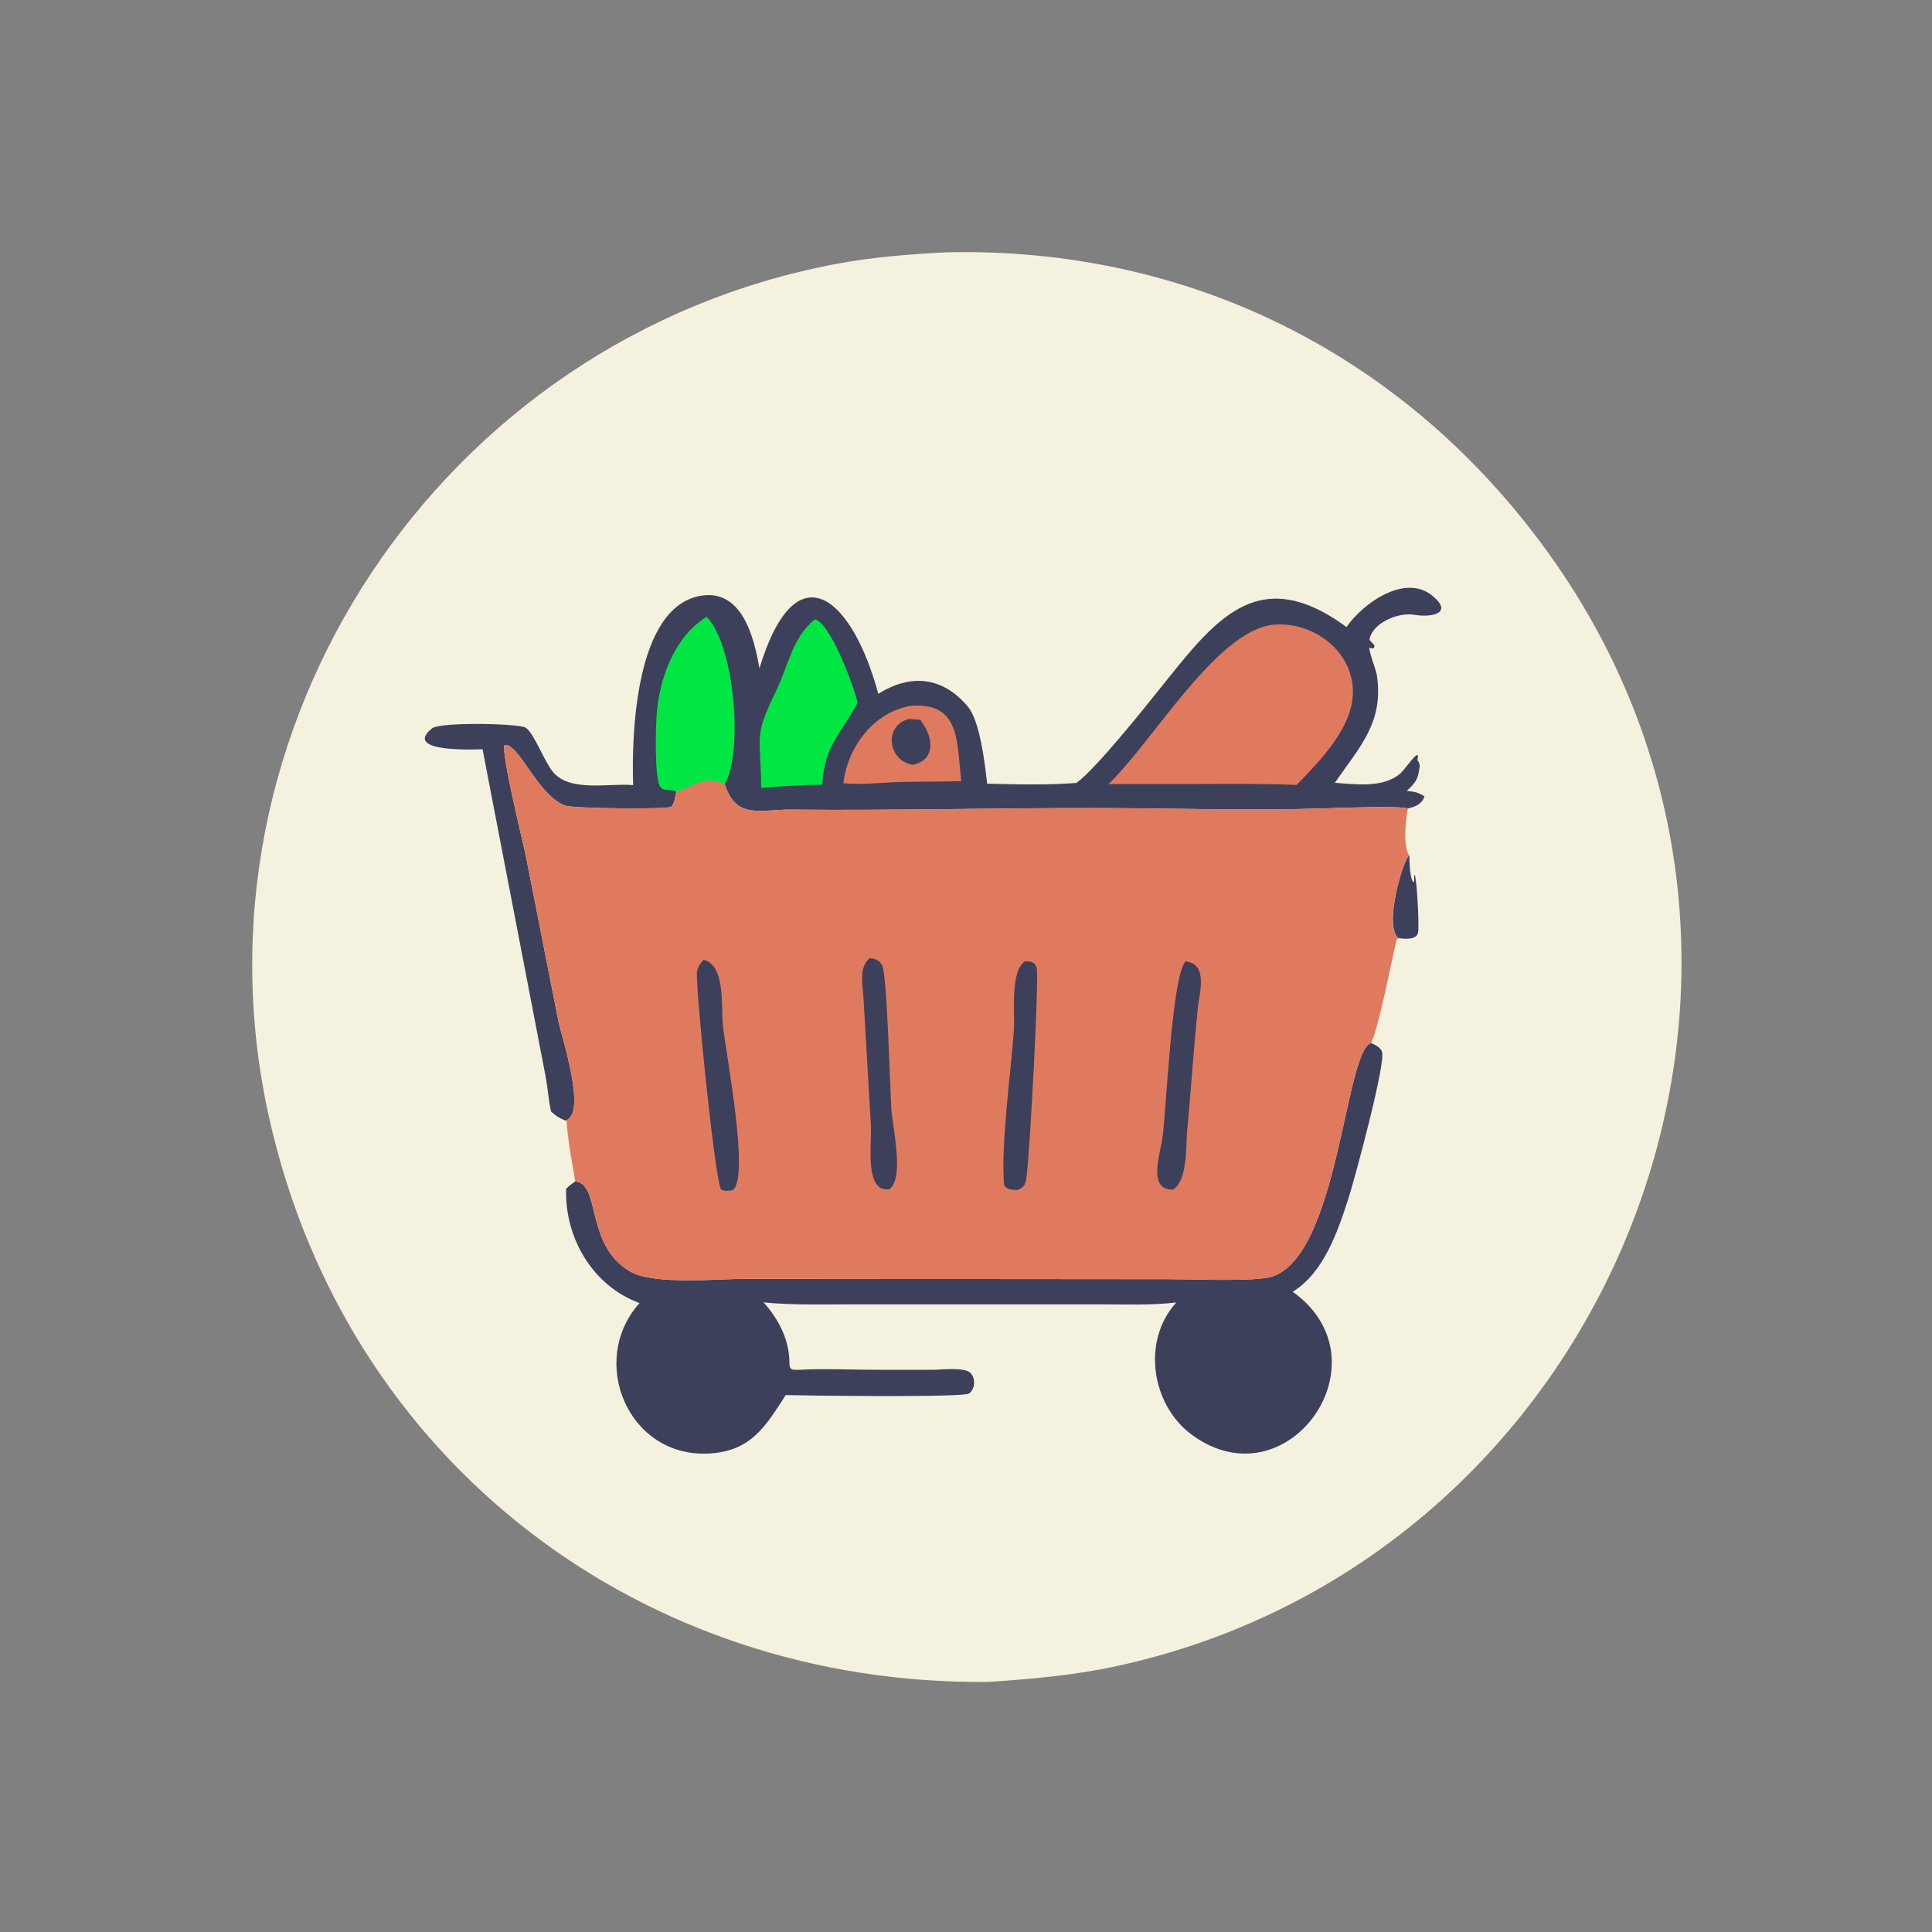 <?xml version="1.0" encoding="utf-8" ?>
<svg xmlns="http://www.w3.org/2000/svg" xmlns:xlink="http://www.w3.org/1999/xlink" width="1024" height="1024">
	<rect width="100%" height="100%" fill="#808080" stroke="none"/>
	<path fill="#F4F1DE" transform="scale(1.6 1.6)" d="M313.547 83.586C393.83 81.748 465.643 117.463 512.968 183.265C612.898 322.212 533.383 516.637 369.578 551.993C355.751 554.978 341.667 556.201 327.578 557.155C212.894 558.413 114.961 484.662 89.252 370.704C60.075 241.373 145.861 112.235 276.762 87.469C288.883 85.176 301.242 84.2 313.547 83.586Z"/>
	<path fill="#3D405B" transform="scale(1.6 1.6)" d="M463.334 310.789C458.106 307.185 464.95 284.24 466.824 283.386C466.903 283.63 466.82 290.375 468.097 292.148L468.486 292.004L468.455 289.888L468.653 289.869C469.333 291.06 470.255 307.318 469.72 309.099C469.005 311.475 465.18 311.013 463.334 310.789Z"/>
	<path fill="#3D405B" transform="scale(1.6 1.6)" d="M454.186 345.505C455.6 346.19 457.185 346.811 457.797 348.386C459.194 351.98 448.705 390.686 446.784 396.666C443.248 407.67 438.603 421.565 428.224 427.913C460.276 450.76 426.566 498.471 394.912 475.366C381.372 465.483 378.108 444.14 389.674 431.457C381.21 432.456 372.549 432.079 364.037 432.074L282.959 432.073C272.969 432.076 262.906 432.395 252.95 431.441C257.928 436.965 261.526 443.932 261.506 451.488C261.499 454.13 262.767 453.755 264.9 453.757C273.361 453.303 282.881 453.784 291.474 453.769L308.921 453.768C311.568 453.771 319.307 452.81 321.406 454.747C323.248 456.446 323.09 460.197 320.976 461.622C318.908 463.016 265.581 462.292 260.293 462.137C253.862 471.947 249.188 480.642 235.045 481.488C208.081 483.102 194.684 450.779 211.859 431.659C196.314 425.965 187.031 410.043 187.53 393.801C188.456 392.85 189.47 392.116 190.545 391.35C199.183 392.166 193.709 412.474 208.757 421.197C216.784 425.85 238.454 423.529 247.755 423.617L387.776 423.737C394.911 423.744 415.805 424.62 421.264 422.921C443.433 416.021 445.506 348.123 454.186 345.505Z"/>
	<path fill="#3D405B" transform="scale(1.6 1.6)" d="M446.049 207.711C451.34 200.033 465.326 189.781 474.555 197.393C481.55 203.162 474.296 204.664 468.377 203.643C463.346 202.775 454.6 206.215 453.633 211.946L455.284 213.754C455.33 215.156 454.59 214.826 453.551 214.587C454.013 217.56 455.322 220.456 456.057 223.384C458.552 239.116 450.599 247.162 442.188 259.314C449.02 259.812 458.306 261.089 463.846 256.237C465.905 254.433 470.634 246.815 469.542 251.775C470.036 252.519 470.349 253.029 470.309 253.976L469.94 256.04C469.481 258.646 467.888 260.289 466 262C468.395 262.224 469.829 262.436 471.866 263.834C471.098 266.296 468.762 267.331 466.398 267.796C462.874 266.881 443.436 267.639 439.231 267.775C412.953 268.626 388.324 267.704 362.368 267.68C328.922 267.65 295.774 268.533 262.168 268.195C251.788 268.09 243.917 271.67 240.086 259.8C233.476 256.494 229.883 260.571 224.022 262.268C223.775 263.449 223.388 266.593 222.312 267.24C220.681 268.22 189.64 267.81 187.152 266.858C178.069 263.379 171.906 246.168 167.139 246.79C165.898 249.249 173.233 278.845 174.179 283.517L184.952 338.139C186.096 343.731 194.659 369.274 187.272 371.198C185.372 370.466 184.044 369.576 182.539 368.196C181.688 364.337 181.445 360.29 180.71 356.394L159.851 248.197C157.862 248.258 133.116 249.43 143.074 241.299C145.782 239.088 171.753 239.654 174.09 241.025C176.787 242.607 180.319 252.308 183.157 255.711C188.88 262.572 201.841 259.326 209.74 260.087C209.195 244.147 210.208 201.212 232.034 197.374C245.752 194.962 249.812 211.04 251.565 221.418C263.672 181.594 282.291 197.769 290.946 229.847C301.888 222.966 312.396 224.326 320.593 234.037C324.67 238.867 326.309 253.376 327.003 259.603C336.753 259.853 346.899 260.117 356.619 259.351C363.256 254.377 378.325 235.472 383.663 228.836C401.99 206.049 416.189 185.823 446.049 207.711Z"/>
	<path fill="#E07A5F" transform="scale(1.6 1.6)" d="M301.616 233.832C318.202 232.494 316.896 245.543 318.423 258.773C310.875 259.002 303.324 258.834 295.775 259.137C290.431 259.384 284.707 260.016 279.385 259.444C280.752 247.595 289.333 235.93 301.616 233.832Z"/>
	<path fill="#3D405B" transform="scale(1.6 1.6)" d="M301.129 238.163L304.895 238.458L305.904 240.014C309.524 245.505 309.327 251.97 302.267 253.372C293.901 251.819 292.79 240.176 301.129 238.163Z"/>
	<path fill="#00E744" transform="scale(1.6 1.6)" d="M269.885 205.225C274.925 205.793 283.077 227.903 284.083 232.759C279.137 242.61 272.995 246.668 272.409 259.956C270.227 259.972 268.041 260.055 265.86 260.106C261.288 260.294 256.733 260.636 252.171 260.986C251.94 242.842 249.586 244.373 257.087 228.91C260.969 220.909 262.567 210.995 269.885 205.225Z"/>
	<path fill="#00E744" transform="scale(1.6 1.6)" d="M234.121 204.318C243.611 214.35 246.129 249.561 240.086 259.8C233.476 256.494 229.883 260.571 224.022 262.268C222.402 261.183 219.762 262.423 218.634 260.481C216.75 257.24 217.201 240.266 217.594 235.85C218.64 224.102 223.699 210.627 234.121 204.318Z"/>
	<path fill="#E07A5F" transform="scale(1.6 1.6)" d="M421.433 206.984C434.547 205.59 448.043 215.282 448.17 229.044C448.279 240.974 437.231 252.039 429.522 260.017C418.076 259.559 406.609 259.695 395.156 259.724L367.209 259.729C382.182 245.281 402.694 209.472 421.433 206.984Z"/>
	<path fill="#E07A5F" transform="scale(1.6 1.6)" d="M187.272 371.198C194.659 369.274 186.096 343.731 184.952 338.139L174.179 283.517C173.233 278.845 165.898 249.249 167.139 246.79C171.906 246.168 178.069 263.379 187.152 266.858C189.64 267.81 220.681 268.22 222.312 267.24C223.388 266.593 223.775 263.449 224.022 262.268C229.883 260.571 233.476 256.494 240.086 259.8C243.917 271.67 251.788 268.09 262.168 268.195C295.774 268.533 328.922 267.65 362.368 267.68C388.324 267.704 412.953 268.626 439.231 267.775C443.436 267.639 462.874 266.881 466.398 267.796C465.608 271.35 464.723 280.287 466.824 283.386C464.95 284.24 458.106 307.185 463.334 310.789L462.701 311.155C461.018 317.761 456.764 340.535 454.186 345.505C445.506 348.123 443.433 416.021 421.264 422.921C415.805 424.62 394.911 423.744 387.776 423.737L247.755 423.617C238.454 423.529 216.784 425.85 208.757 421.197C193.709 412.474 199.183 392.166 190.545 391.35C189.527 384.865 188.101 378.091 187.722 371.556L187.272 371.198Z"/>
	<path fill="#3D405B" transform="scale(1.6 1.6)" d="M288.053 317.438C289.88 317.484 291.603 318.207 292.324 320.058C293.918 324.151 294.84 361.149 295.286 367.472C295.727 373.707 299.669 390.523 294.578 393.955C286.319 395.04 288.809 379.274 288.494 372.644L286.028 330.434C285.797 325.988 284.372 320.736 288.053 317.438Z"/>
	<path fill="#3D405B" transform="scale(1.6 1.6)" d="M339.563 318.42C341.217 318.405 342.794 318.605 343.39 320.438C344.289 323.202 341.286 379.753 340.079 389.728C339.806 391.983 339.398 393.368 337.112 394.184C335.371 394.131 333.715 394.22 332.627 392.64C331.451 379.725 334.911 354.85 335.865 341.3C336.244 335.909 334.512 321.722 339.563 318.42Z"/>
	<path fill="#3D405B" transform="scale(1.6 1.6)" d="M233.019 317.941C240.418 319.567 238.832 333.472 239.472 339.669C240.428 348.943 248.52 390.432 242.692 394.288C241.324 394.444 240.006 394.711 238.795 393.964C236.489 388.453 230.211 324.864 230.884 321.794C231.227 320.234 232.036 319.167 233.019 317.941Z"/>
	<path fill="#3D405B" transform="scale(1.6 1.6)" d="M392.729 318.455C400.401 319.356 397.271 329.004 396.746 334.293C395.419 347.659 394.523 361.079 393.268 374.456C392.797 379.476 393.513 390.991 388.591 394.068C380.033 394.219 384.308 382.693 385.154 376.369C386.369 367.288 388.21 323.253 392.729 318.455Z"/>
</svg>
